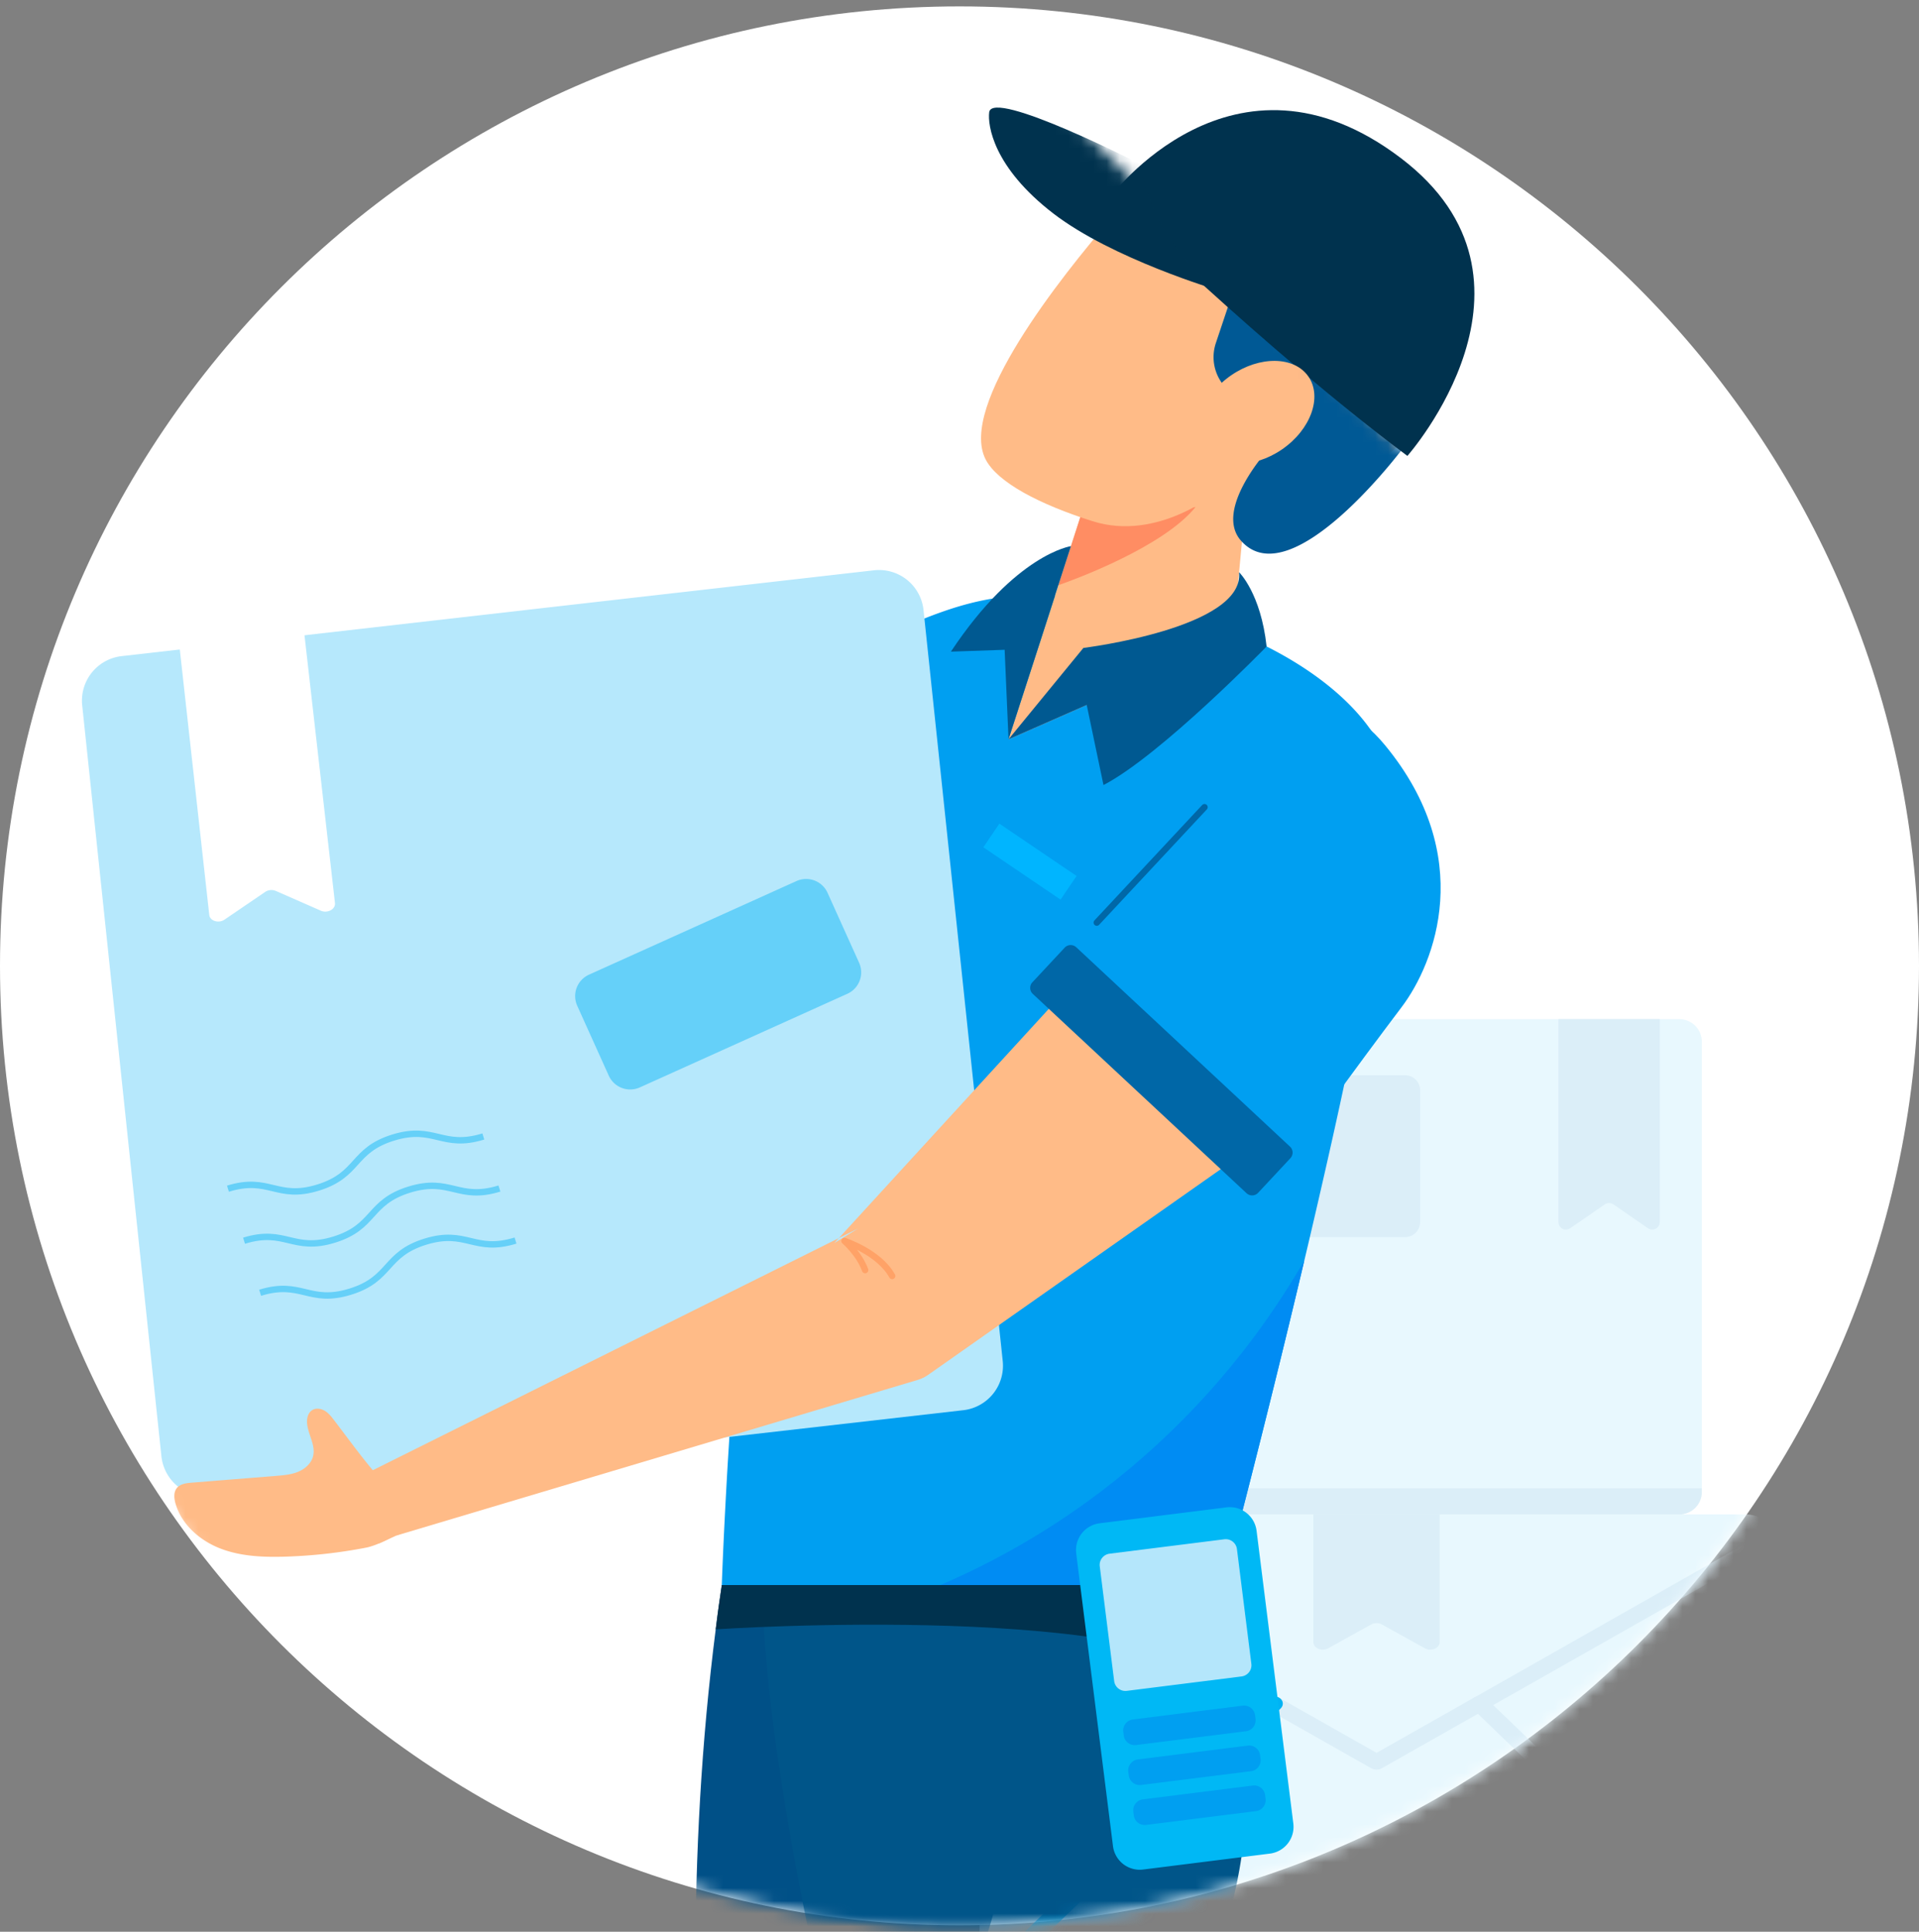 <svg xmlns="http://www.w3.org/2000/svg" xmlns:xlink="http://www.w3.org/1999/xlink" width="150" height="151" viewBox="0 0 150 151">
    <rect x="0" y="0" width="150" height="151" fill="#808080" stroke="none"/>
    <defs>
        <path id="a" d="M75 .42C33.578.42 0 34 0 75.42c0 41.422 33.578 75 75 75 41.421 0 75-33.578 75-75"/>
        <path id="c" d="M75 .42C33.578.42 0 34 0 75.42c0 41.422 33.578 75 75 75 41.421 0 75-33.578 75-75"/>
        <path id="e" d="M75 .42C33.578.42 0 34 0 75.42c0 41.422 33.578 75 75 75 41.421 0 75-33.578 75-75"/>
        <path id="g" d="M75 .42C33.578.42 0 34 0 75.42c0 41.422 33.578 75 75 75 41.421 0 75-33.578 75-75 0-41.421-33.579-75-75-75z"/>
        <path id="i" d="M75 .42C33.578.42 0 34 0 75.42c0 41.422 33.578 75 75 75 41.421 0 75-33.578 75-75 0-41.421-33.579-75-75-75z"/>
        <path id="k" d="M75 .42C33.578.42 0 34 0 75.42c0 41.422 33.578 75 75 75 41.421 0 75-33.578 75-75"/>
        <path id="m" d="M75 .42C33.578.42 0 34 0 75.42c0 41.422 33.578 75 75 75 41.421 0 75-33.578 75-75"/>
        <path id="o" d="M75 .42C33.578.42 0 34 0 75.42c0 41.422 33.578 75 75 75 41.421 0 75-33.578 75-75"/>
        <path id="q" d="M75 .42C33.578.42 0 34 0 75.42c0 41.422 33.578 75 75 75 41.421 0 75-33.578 75-75"/>
        <path id="s" d="M75 .42C33.578.42 0 34 0 75.42c0 41.422 33.578 75 75 75 41.421 0 75-33.578 75-75 0-41.421-33.579-75-75-75z"/>
        <path id="u" d="M75 .42C33.578.42 0 34 0 75.42c0 41.422 33.578 75 75 75 41.421 0 75-33.578 75-75 0-41.421-33.579-75-75-75z"/>
        <path id="w" d="M75 .42C33.578.42 0 34 0 75.42c0 41.422 33.578 75 75 75 41.421 0 75-33.578 75-75 0-41.421-33.579-75-75-75z"/>
        <path id="y" d="M75 .42C33.578.42 0 34 0 75.42c0 41.422 33.578 75 75 75 41.421 0 75-33.578 75-75 0-41.421-33.579-75-75-75z"/>
        <path id="A" d="M75 .42C33.578.42 0 34 0 75.42c0 41.422 33.578 75 75 75 41.421 0 75-33.578 75-75"/>
        <path id="C" d="M75 .42C33.578.42 0 34 0 75.42c0 41.422 33.578 75 75 75 41.421 0 75-33.578 75-75 0-41.421-33.579-75-75-75z"/>
        <path id="E" d="M75 .42C33.578.42 0 34 0 75.42c0 41.422 33.578 75 75 75 41.421 0 75-33.578 75-75 0-41.421-33.579-75-75-75z"/>
        <path id="G" d="M75 .42C33.578.42 0 34 0 75.42c0 41.422 33.578 75 75 75 41.421 0 75-33.578 75-75 0-41.421-33.579-75-75-75z"/>
        <path id="I" d="M75 .42C33.578.42 0 34 0 75.42c0 41.422 33.578 75 75 75 41.421 0 75-33.578 75-75"/>
        <path id="K" d="M75 .42C33.578.42 0 34 0 75.42c0 41.422 33.578 75 75 75 41.421 0 75-33.578 75-75"/>
        <path id="M" d="M75 .42C33.578.42 0 34 0 75.42c0 41.422 33.578 75 75 75 41.421 0 75-33.578 75-75 0-41.421-33.579-75-75-75z"/>
        <path id="O" d="M75 .42C33.578.42 0 34 0 75.42c0 41.422 33.578 75 75 75 41.421 0 75-33.578 75-75 0-41.421-33.579-75-75-75z"/>
        <path id="Q" d="M75 .42C33.578.42 0 34 0 75.42c0 41.422 33.578 75 75 75 41.421 0 75-33.578 75-75"/>
        <path id="S" d="M75 .42C33.578.42 0 34 0 75.42c0 41.422 33.578 75 75 75 41.421 0 75-33.578 75-75"/>
        <path id="U" d="M75 .42C33.578.42 0 34 0 75.42c0 41.422 33.578 75 75 75 41.421 0 75-33.578 75-75"/>
        <path id="W" d="M75 .42C33.578.42 0 34 0 75.42c0 41.422 33.578 75 75 75 41.421 0 75-33.578 75-75"/>
        <path id="Y" d="M75 .42C33.578.42 0 34 0 75.42c0 41.422 33.578 75 75 75 41.421 0 75-33.578 75-75"/>
        <path id="aa" d="M75 .42C33.578.42 0 34 0 75.42c0 41.422 33.578 75 75 75 41.421 0 75-33.578 75-75 0-41.421-33.579-75-75-75z"/>
        <path id="ac" d="M75 .42C33.578.42 0 34 0 75.42c0 41.422 33.578 75 75 75 41.421 0 75-33.578 75-75 0-41.421-33.579-75-75-75z"/>
        <path id="ae" d="M75 .42C33.578.42 0 34 0 75.42c0 41.422 33.578 75 75 75 41.421 0 75-33.578 75-75"/>
        <path id="ag" d="M75 .42C33.578.42 0 34 0 75.42c0 41.422 33.578 75 75 75 41.421 0 75-33.578 75-75 0-41.421-33.579-75-75-75z"/>
        <path id="ai" d="M75 .42C33.578.42 0 34 0 75.42c0 41.422 33.578 75 75 75 41.421 0 75-33.578 75-75"/>
        <path id="ak" d="M75 .42C33.578.42 0 34 0 75.42c0 41.422 33.578 75 75 75 41.421 0 75-33.578 75-75"/>
        <path id="am" d="M75 .42C33.578.42 0 34 0 75.42c0 41.422 33.578 75 75 75 41.421 0 75-33.578 75-75"/>
        <path id="ao" d="M75 .42C33.578.42 0 34 0 75.42c0 41.422 33.578 75 75 75 41.421 0 75-33.578 75-75"/>
        <path id="aq" d="M75 .42C33.578.42 0 34 0 75.42c0 41.422 33.578 75 75 75 41.421 0 75-33.578 75-75"/>
        <path id="as" d="M75 .42C33.578.42 0 34 0 75.42c0 41.422 33.578 75 75 75 41.421 0 75-33.578 75-75 0-41.421-33.579-75-75-75z"/>
        <path id="au" d="M75 .42C33.578.42 0 34 0 75.42c0 41.422 33.578 75 75 75 41.421 0 75-33.578 75-75 0-41.421-33.579-75-75-75z"/>
        <path id="aw" d="M75 .42C33.578.42 0 34 0 75.42c0 41.422 33.578 75 75 75 41.421 0 75-33.578 75-75"/>
        <path id="ay" d="M75 .42C33.578.42 0 34 0 75.42c0 41.422 33.578 75 75 75 41.421 0 75-33.578 75-75"/>
        <path id="aA" d="M75 .42C33.578.42 0 34 0 75.42c0 41.422 33.578 75 75 75 41.421 0 75-33.578 75-75"/>
        <path id="aC" d="M75 .42C33.578.42 0 34 0 75.42c0 41.422 33.578 75 75 75 41.421 0 75-33.578 75-75 0-41.421-33.579-75-75-75z"/>
        <path id="aE" d="M75 .42C33.578.42 0 34 0 75.42c0 41.422 33.578 75 75 75 41.421 0 75-33.578 75-75 0-41.421-33.579-75-75-75z"/>
        <path id="aG" d="M75 .42C33.578.42 0 34 0 75.42c0 41.422 33.578 75 75 75 41.421 0 75-33.578 75-75"/>
        <path id="aI" d="M75 .42C33.578.42 0 34 0 75.42c0 41.422 33.578 75 75 75 41.421 0 75-33.578 75-75"/>
        <path id="aK" d="M75 .42C33.578.42 0 34 0 75.42c0 41.422 33.578 75 75 75 41.421 0 75-33.578 75-75"/>
        <path id="aM" d="M75 .42C33.578.42 0 34 0 75.42c0 41.422 33.578 75 75 75 41.421 0 75-33.578 75-75"/>
    </defs>
    <g fill="none" fill-rule="evenodd">
        <path fill="#FFF" d="M75 .5C33.578.5 0 34.078 0 75.5c0 41.421 33.578 75 75 75 41.421 0 75-33.579 75-75 0-41.422-33.579-75-75-75z"/>
        <g transform="translate(0 .08)">
            <mask id="b" fill="#fff">
                <use xlink:href="#a"/>
            </mask>
            <path fill="#E8F8FE" d="M76.567 120.063v35.192c0 .2.044.394.125.576.293.688 1.113 1.187 2.073 1.187h57.665c.96 0 1.78-.5 2.073-1.187.08-.182.125-.376.125-.576v-35.192c0-.206-.044-.4-.125-.582-.3-.688-1.113-1.181-2.073-1.181H78.765c-.96 0-1.773.493-2.073 1.181-.08.182-.125.376-.125.582" mask="url(#b)"/>
        </g>
        <g transform="translate(0 .08)">
            <mask id="d" fill="#fff">
                <use xlink:href="#c"/>
            </mask>
            <path fill="#DBEEF8" d="M76.567 120.063v.718l21.903 12.422 1.201.682 7.502 4.25c.124.07.278.112.425.112a.907.907 0 0 0 .424-.112l7.501-4.25 1.195-.682 21.91-12.422v-.718c0-.206-.044-.4-.125-.582a.842.842 0 0 0-.293.1l-22.914 12.999c-.036.017-.073.035-.11.058l-7.588 4.298-7.59-4.298c-.036-.023-.073-.04-.11-.058L76.985 119.58a.842.842 0 0 0-.293-.1c-.08.182-.125.376-.125.582" mask="url(#d)"/>
        </g>
        <g transform="translate(0 .08)">
            <mask id="f" fill="#fff">
                <use xlink:href="#e"/>
            </mask>
            <path fill="#DBEEF8" d="M115.091 133.467l.432.417 22.54 21.747a.852.852 0 0 0 .44.2c.08-.182.125-.376.125-.576v-.923l-21.91-21.13-.506-.487c-.227-.224-.615-.27-.916-.135a1.023 1.023 0 0 0-.11.058c-.314.206-.358.576-.095.83" mask="url(#f)"/>
        </g>
        <g transform="translate(0 .08)">
            <mask id="h" fill="#fff">
                <use xlink:href="#g"/>
            </mask>
            <path fill="#00B3F4" d="M76.567 154.332v.923c0 .2.044.394.125.576a.8.8 0 0 0 .432-.2l22.547-21.747.432-.417c.257-.253.22-.623-.095-.829-.036-.023-.073-.04-.11-.058-.3-.136-.688-.089-.923.135l-.505.488-21.903 21.129z" mask="url(#h)"/>
        </g>
        <g transform="translate(0 .08)">
            <mask id="j" fill="#fff">
                <use xlink:href="#i"/>
            </mask>
            <path fill="#DBEEF8" d="M107.598 118.298h4.935v9.984c0 .474-.663.753-1.15.484l-3.37-1.866a.882.882 0 0 0-.831 0l-3.37 1.866c-.487.269-1.15-.01-1.15-.484v-9.984h4.936z" mask="url(#j)"/>
        </g>
        <g transform="translate(0 .08)">
            <mask id="l" fill="#fff">
                <use xlink:href="#k"/>
            </mask>
            <path fill="#B4E6FB" d="M119.452 154.57h6.146c.65 0 1.176-.526 1.176-1.175v-2.95c0-.649-.527-1.175-1.176-1.175h-6.146c-.65 0-1.176.526-1.176 1.175v2.95c0 .649.526 1.175 1.176 1.175" mask="url(#l)"/>
        </g>
        <g transform="translate(0 .08)">
            <mask id="n" fill="#fff">
                <use xlink:href="#m"/>
            </mask>
            <path fill="#E8F8FE" d="M133.024 81.348v35.186c0 .976-.787 1.764-1.763 1.764H84.975c-.97 0-1.763-.788-1.763-1.764V81.348c0-.976.793-1.763 1.763-1.763h46.286a1.76 1.76 0 0 1 1.763 1.763" mask="url(#n)"/>
        </g>
        <g transform="translate(0 .08)">
            <mask id="p" fill="#fff">
                <use xlink:href="#o"/>
            </mask>
            <path fill="#5ECEF9" d="M87.567 112.58h4.468c.65 0 1.176-.527 1.176-1.177v-2.949c0-.65-.527-1.176-1.176-1.176h-4.468c-.65 0-1.176.527-1.176 1.176v2.95c0 .649.526 1.175 1.176 1.175" mask="url(#p)"/>
        </g>
        <g transform="translate(0 .08)">
            <mask id="r" fill="#fff">
                <use xlink:href="#q"/>
            </mask>
            <path fill="#DBEEF8" d="M87.567 96.621h22.263c.65 0 1.176-.526 1.176-1.176v-10.3c0-.65-.527-1.176-1.176-1.176H87.567c-.65 0-1.176.526-1.176 1.175v10.301c0 .65.526 1.176 1.176 1.176" mask="url(#r)"/>
        </g>
        <g transform="translate(0 .08)">
            <mask id="t" fill="#fff">
                <use xlink:href="#s"/>
            </mask>
            <path fill="#DBEEF8" d="M125.776 79.582h3.96v15.862a.588.588 0 0 1-.922.484l-2.704-1.866a.589.589 0 0 0-.668 0l-2.705 1.866a.588.588 0 0 1-.922-.484V79.582h3.96z" mask="url(#t)"/>
        </g>
        <g transform="translate(0 .08)">
            <mask id="v" fill="#fff">
                <use xlink:href="#u"/>
            </mask>
            <path fill="#DBEEF8" d="M133.024 116.258v.276c0 .976-.787 1.764-1.763 1.764H84.975c-.97 0-1.763-.788-1.763-1.764v-.276h49.812z" mask="url(#v)"/>
        </g>
        <g transform="translate(0 .08)">
            <mask id="x" fill="#fff">
                <use xlink:href="#w"/>
            </mask>
            <path fill="#FFA267" d="M56.13 72.038l-12.525 22.99 9.934 11.212 12.397-11.674-.822-19.725z" mask="url(#x)"/>
        </g>
        <g transform="translate(0 .08)">
            <mask id="z" fill="#fff">
                <use xlink:href="#y"/>
            </mask>
            <path fill="#008CF3" d="M70.4 49.277s-7.298 1.906-15.828 22.397l9.69 5.47L70.4 49.276z" mask="url(#z)"/>
        </g>
        <g transform="translate(0 .08)">
            <mask id="B" fill="#fff">
                <use xlink:href="#A"/>
            </mask>
            <path fill="#009FF1" d="M105.82 81.18h-.005c-.02.09-.035.176-.055.266a515.436 515.436 0 0 1-2.1 9.65c-.56 2.465-1.13 4.935-1.705 7.35C98.75 112 95.61 123.82 95.61 123.82H56.42s.065-1.99.235-5.33c.065-1.245.14-2.68.235-4.265.08-1.285.165-2.67.265-4.14 1.41-20.67 5.225-57.785 14.585-61.61 5.545-2.27 9.045-2.62 17.665-1.16 8.63 1.46 17.065 6.46 19.08 12.22.85 2.435-.53 11.27-2.665 21.645" mask="url(#B)"/>
        </g>
        <g transform="translate(0 .08)">
            <mask id="D" fill="#fff">
                <use xlink:href="#C"/>
            </mask>
            <path fill="#005087" d="M77.147 151.181c4.391-13.548 0-27.361 0-27.361H56.42c-2.657 18.064-2.39 35.065-1.207 52.586h22.079l-.144-25.225z" mask="url(#D)"/>
        </g>
        <g transform="translate(0 .08)">
            <mask id="F" fill="#fff">
                <use xlink:href="#E"/>
            </mask>
            <path fill="#FFBB87" d="M98.028 32.185l-1.68 17.832-14.29-2.266 3.104-9.64z" mask="url(#F)"/>
        </g>
        <g transform="translate(0 .08)">
            <mask id="H" fill="#fff">
                <use xlink:href="#G"/>
            </mask>
            <path fill="#005589" d="M95.61 151.181c4.39-13.548 0-27.361 0-27.361H59.607c0 10.625 3.72 27.627 3.72 27.627 1.117 4.473 2.55 10.76 5.033 24.96h28.407L95.61 151.18z" mask="url(#H)"/>
        </g>
        <g transform="translate(0 .08)">
            <mask id="J" fill="#fff">
                <use xlink:href="#I"/>
            </mask>
            <path fill="#00324E" d="M95.61 123.82H56.42c-.14.968-.264 1.692-.476 3.463 0 0 35.044-2.359 41.288 4.925-.556-5.028-1.622-8.388-1.622-8.388" mask="url(#J)"/>
        </g>
        <g transform="translate(0 .08)">
            <mask id="L" fill="#fff">
                <use xlink:href="#K"/>
            </mask>
            <path fill="#B6E8FC" d="M9.509 51.208l58.802-6.71a3.5 3.5 0 0 1 3.877 3.11l6.191 58.7a3.5 3.5 0 0 1-3.084 3.845l-58.801 6.71a3.5 3.5 0 0 1-3.878-3.111l-6.191-58.7a3.5 3.5 0 0 1 3.084-3.844" mask="url(#L)"/>
        </g>
        <g transform="translate(0 .08)">
            <mask id="N" fill="#fff">
                <use xlink:href="#M"/>
            </mask>
            <path fill="#FFBB87" d="M78.832 57.71l17.515-7.694-10.378-5.368-3.911 3.103z" mask="url(#N)"/>
        </g>
        <g transform="translate(0 .08)">
            <mask id="P" fill="#fff">
                <use xlink:href="#O"/>
            </mask>
            <path fill="#FF8D63" d="M82.73 45.664c1.098-.384 8.152-2.94 10.716-6.104h-8.751l-1.965 6.104z" mask="url(#P)"/>
        </g>
        <g transform="translate(0 .08)">
            <mask id="R" fill="#fff">
                <use xlink:href="#Q"/>
            </mask>
            <path fill="#FFBB87" d="M111.637 31.9c4.264-6.988 1.496-15.905-5.782-19.656-6.673-3.439-14.742-1.317-18.928 4.67-4.107 4.761-11.995 14.735-9.894 18.899.916 1.816 4.24 3.54 8.369 4.848 5.122 1.625 9.803-2.332 9.803-2.332s11.18 2.177 16.432-6.429" mask="url(#R)"/>
        </g>
        <g transform="translate(0 .08)">
            <mask id="T" fill="#fff">
                <use xlink:href="#S"/>
            </mask>
            <path fill="#005995" d="M96.049 23.715l-1.01 3.018a3.468 3.468 0 0 0 .942 3.657l.066.06 3.035 4.666s-4.212 4.63-2.088 7.058c3.949 4.514 12.779-7.358 12.779-7.358s-5.3-7.303-13.724-11.101" mask="url(#T)"/>
        </g>
        <path fill="#00324E" d="M86.75 15.445s12.11 11.864 23.26 20.192c0 0 12.117-13.69-.512-23.28-13.116-9.961-22.749 3.088-22.749 3.088"/>
        <g transform="translate(0 .08)">
            <mask id="V" fill="#fff">
                <use xlink:href="#U"/>
            </mask>
            <path fill="#00324E" d="M95.205 22.605s-8.25-2.44-12.875-6c-4.697-3.615-5.136-6.892-5.008-7.912.234-1.862 11.832 4.064 11.832 4.064s.359 5.292 6.05 9.848" mask="url(#V)"/>
        </g>
        <g transform="translate(0 .08)">
            <mask id="X" fill="#fff">
                <use xlink:href="#W"/>
            </mask>
            <path fill="#FFBB87" d="M100.22 35.041c-2.237 1.545-4.944 1.503-6.046-.093-1.103-1.596-.183-4.142 2.055-5.687 2.236-1.545 4.943-1.503 6.045.093 1.103 1.596.183 4.142-2.054 5.687" mask="url(#X)"/>
        </g>
        <g transform="translate(0 .08)">
            <mask id="Z" fill="#fff">
                <use xlink:href="#Y"/>
            </mask>
            <path fill="#65D0F9" d="M66.233 77.603l-16.22 7.317a1.836 1.836 0 0 1-2.428-.919l-2.466-5.465a1.836 1.836 0 0 1 .919-2.428l16.22-7.318a1.836 1.836 0 0 1 2.428.919l2.466 5.465a1.836 1.836 0 0 1-.919 2.429" mask="url(#Z)"/>
        </g>
        <g transform="translate(0 .08)">
            <mask id="ab" fill="#fff">
                <use xlink:href="#aa"/>
            </mask>
            <path fill="#00B5FF" d="M76.864 66.15l1.252-1.848 6.035 4.091-1.252 1.848z" mask="url(#ab)"/>
        </g>
        <g transform="translate(0 .08)">
            <mask id="ad" fill="#fff">
                <use xlink:href="#ac"/>
            </mask>
            <path fill="#005991" d="M78.832 57.71l5.852-7.143s12.618-1.547 12.169-5.919c0 0 1.7 1.64 2.152 5.807 0 0-8.283 8.512-12.75 10.83l-1.311-6.26-6.112 2.685z" mask="url(#ad)"/>
        </g>
        <g transform="translate(0 .08)">
            <mask id="af" fill="#fff">
                <use xlink:href="#ae"/>
            </mask>
            <path fill="#008CF3" d="M101.955 98.445c-3.205 13.556-6.345 25.376-6.345 25.376H73.495a59.896 59.896 0 0 0 9.975-5.456 60.54 60.54 0 0 0 9.06-7.544 61.131 61.131 0 0 0 9.425-12.376" mask="url(#af)"/>
        </g>
        <g transform="translate(0 .08)">
            <mask id="ah" fill="#fff">
                <use xlink:href="#ag"/>
            </mask>
            <path fill="#005991" d="M78.832 57.71l2.492-7.694 2.388-7.404s-4.295.586-9.384 8.245l4.2-.145.304 6.998z" mask="url(#ah)"/>
        </g>
        <g transform="translate(0 .08)">
            <mask id="aj" fill="#fff">
                <use xlink:href="#ai"/>
            </mask>
            <path fill="#00B8F5" d="M99.264 144.812l-9.91 1.245a2.11 2.11 0 0 1-2.357-1.83l-2.874-22.878a2.11 2.11 0 0 1 1.83-2.357l9.91-1.245a2.11 2.11 0 0 1 2.358 1.831l2.873 22.878a2.11 2.11 0 0 1-1.83 2.356" mask="url(#aj)"/>
        </g>
        <g transform="translate(0 .08)">
            <mask id="al" fill="#fff">
                <use xlink:href="#ak"/>
            </mask>
            <path fill="#B4E6FB" d="M97.045 130.964l-8.967 1.127a.885.885 0 0 1-.988-.768l-1.126-8.967a.884.884 0 0 1 .767-.987l8.967-1.127a.884.884 0 0 1 .988.767l1.126 8.967a.884.884 0 0 1-.767.988" mask="url(#al)"/>
        </g>
        <g transform="translate(0 .08)">
            <mask id="an" fill="#fff">
                <use xlink:href="#am"/>
            </mask>
            <path fill="#009FF1" d="M97.391 135.247l-8.59 1.079a.863.863 0 0 1-.962-.749l-.037-.286a.863.863 0 0 1 .749-.963l8.59-1.08a.863.863 0 0 1 .963.75l.036.285a.863.863 0 0 1-.749.964" mask="url(#an)"/>
        </g>
        <g transform="translate(0 .08)">
            <mask id="ap" fill="#fff">
                <use xlink:href="#ao"/>
            </mask>
            <path fill="#009FF1" d="M97.783 138.369l-8.59 1.079a.863.863 0 0 1-.962-.749l-.037-.286a.863.863 0 0 1 .749-.963l8.59-1.08a.863.863 0 0 1 .963.75l.036.285a.863.863 0 0 1-.749.964" mask="url(#ap)"/>
        </g>
        <g transform="translate(0 .08)">
            <mask id="ar" fill="#fff">
                <use xlink:href="#aq"/>
            </mask>
            <path fill="#009FF1" d="M98.175 141.49l-8.59 1.08a.863.863 0 0 1-.962-.749l-.036-.286a.862.862 0 0 1 .748-.963l8.59-1.08a.862.862 0 0 1 .963.749l.036.286a.863.863 0 0 1-.749.964" mask="url(#ar)"/>
        </g>
        <g transform="translate(0 .08)">
            <mask id="at" fill="#fff">
                <use xlink:href="#as"/>
            </mask>
            <path fill="#FFBB87" d="M99.397 88.518l-25.783 18.124-1.08.758c-.242.17-.514.299-.783.38L30.99 119.948 29 114.913l38.077-18.965-1.862 1.138L86.5 73.843l12.897 14.675z" mask="url(#at)"/>
        </g>
        <g transform="translate(0 .08)">
            <mask id="av" fill="#fff">
                <use xlink:href="#au"/>
            </mask>
            <path fill="#009FF1" d="M83.024 75.766l17.84 14.687s5.203-7.197 8.692-11.806c2.625-3.466 5.851-11.801-1.288-20.468-8.379-10.172-19.736 6.13-19.736 6.13l-5.508 11.457z" mask="url(#av)"/>
        </g>
        <g transform="translate(0 .08)">
            <mask id="ax" fill="#fff">
                <use xlink:href="#aw"/>
            </mask>
            <path stroke="#0067A7" stroke-linecap="round" stroke-linejoin="round" stroke-width=".5" d="M85.73 72.038l8.421-9.02" mask="url(#ax)"/>
        </g>
        <g transform="translate(0 .08)">
            <mask id="az" fill="#fff">
                <use xlink:href="#ay"/>
            </mask>
            <path fill="#0067A7" d="M80.729 77.61l16.707 15.58a.641.641 0 0 0 .906-.032l2.523-2.705a.64.64 0 0 0-.032-.906L84.127 73.966a.642.642 0 0 0-.907.032l-2.522 2.705a.642.642 0 0 0 .031.907" mask="url(#az)"/>
        </g>
        <g transform="translate(0 .08)">
            <mask id="aB" fill="#fff">
                <use xlink:href="#aA"/>
            </mask>
            <path fill="#FFBB87" d="M26.125 110.948c-.213-.28-.434-.565-.735-.747-.301-.182-.705-.239-.999-.046-.302.197-.408.595-.391.956.042.896.685 1.747.477 2.62-.137.572-.625 1.007-1.168 1.233-.543.226-1.14.275-1.726.323l-6.605.531c-.425.034-.899.094-1.162.428-.255.324-.214.789-.103 1.185.467 1.665 1.917 2.92 3.53 3.54 1.615.618 3.385.683 5.113.627a39.619 39.619 0 0 0 6.28-.706c.709-.137 2.149-.785 2.65-1.305.641-.666 0-1.27-.323-2.136-.405-1.084-1.271-1.935-1.995-2.813-.986-1.197-1.9-2.459-2.843-3.69" mask="url(#aB)"/>
        </g>
        <g transform="translate(0 .08)">
            <mask id="aD" fill="#fff">
                <use xlink:href="#aC"/>
            </mask>
            <path fill="#FFBB87" d="M28.758 118.19s1.46 1.62 3.969.965l-3.093 1.408-.876-2.374z" mask="url(#aD)"/>
        </g>
        <g transform="translate(0 .08)">
            <mask id="aF" fill="#fff">
                <use xlink:href="#aE"/>
            </mask>
            <path fill="#FFF" d="M18.613 47.61l4.9-.56 2.672 23.472c.043.472-.59.81-1.1.587l-3.527-1.547a.883.883 0 0 0-.829.077l-3.184 2.169c-.459.313-1.144.096-1.188-.376l-2.584-23.27 4.84-.553z" mask="url(#aF)"/>
        </g>
        <g transform="translate(0 .08)">
            <mask id="aH" fill="#fff">
                <use xlink:href="#aG"/>
            </mask>
            <path stroke="#66D0F8" stroke-width=".5" d="M17.818 92.836c3.227-.998 3.818.913 7.045-.085 3.23-.999 2.638-2.91 5.867-3.908 3.23-.999 3.82.912 7.05-.087" mask="url(#aH)"/>
        </g>
        <g transform="translate(0 .08)">
            <mask id="aJ" fill="#fff">
                <use xlink:href="#aI"/>
            </mask>
            <path stroke="#66D0F8" stroke-width=".5" d="M19.076 96.904c3.227-.998 3.818.913 7.045-.085 3.23-.999 2.638-2.91 5.867-3.909 3.23-.998 3.82.913 7.05-.086" mask="url(#aJ)"/>
        </g>
        <g transform="translate(0 .08)">
            <mask id="aL" fill="#fff">
                <use xlink:href="#aK"/>
            </mask>
            <path stroke="#66D0F8" stroke-width=".5" d="M20.334 100.972c3.227-.998 3.818.913 7.045-.085 3.229-.999 2.638-2.91 5.867-3.908 3.23-.999 3.82.912 7.05-.087" mask="url(#aL)"/>
        </g>
        <g transform="translate(0 .08)">
            <mask id="aN" fill="#fff">
                <use xlink:href="#aM"/>
            </mask>
            <path stroke="#FFA267" stroke-linecap="round" stroke-linejoin="round" stroke-width=".5" d="M69.736 99.66c-1.03-1.863-3.724-2.734-3.724-2.734s1.142.981 1.612 2.274" mask="url(#aN)"/>
        </g>
    </g>
</svg>
